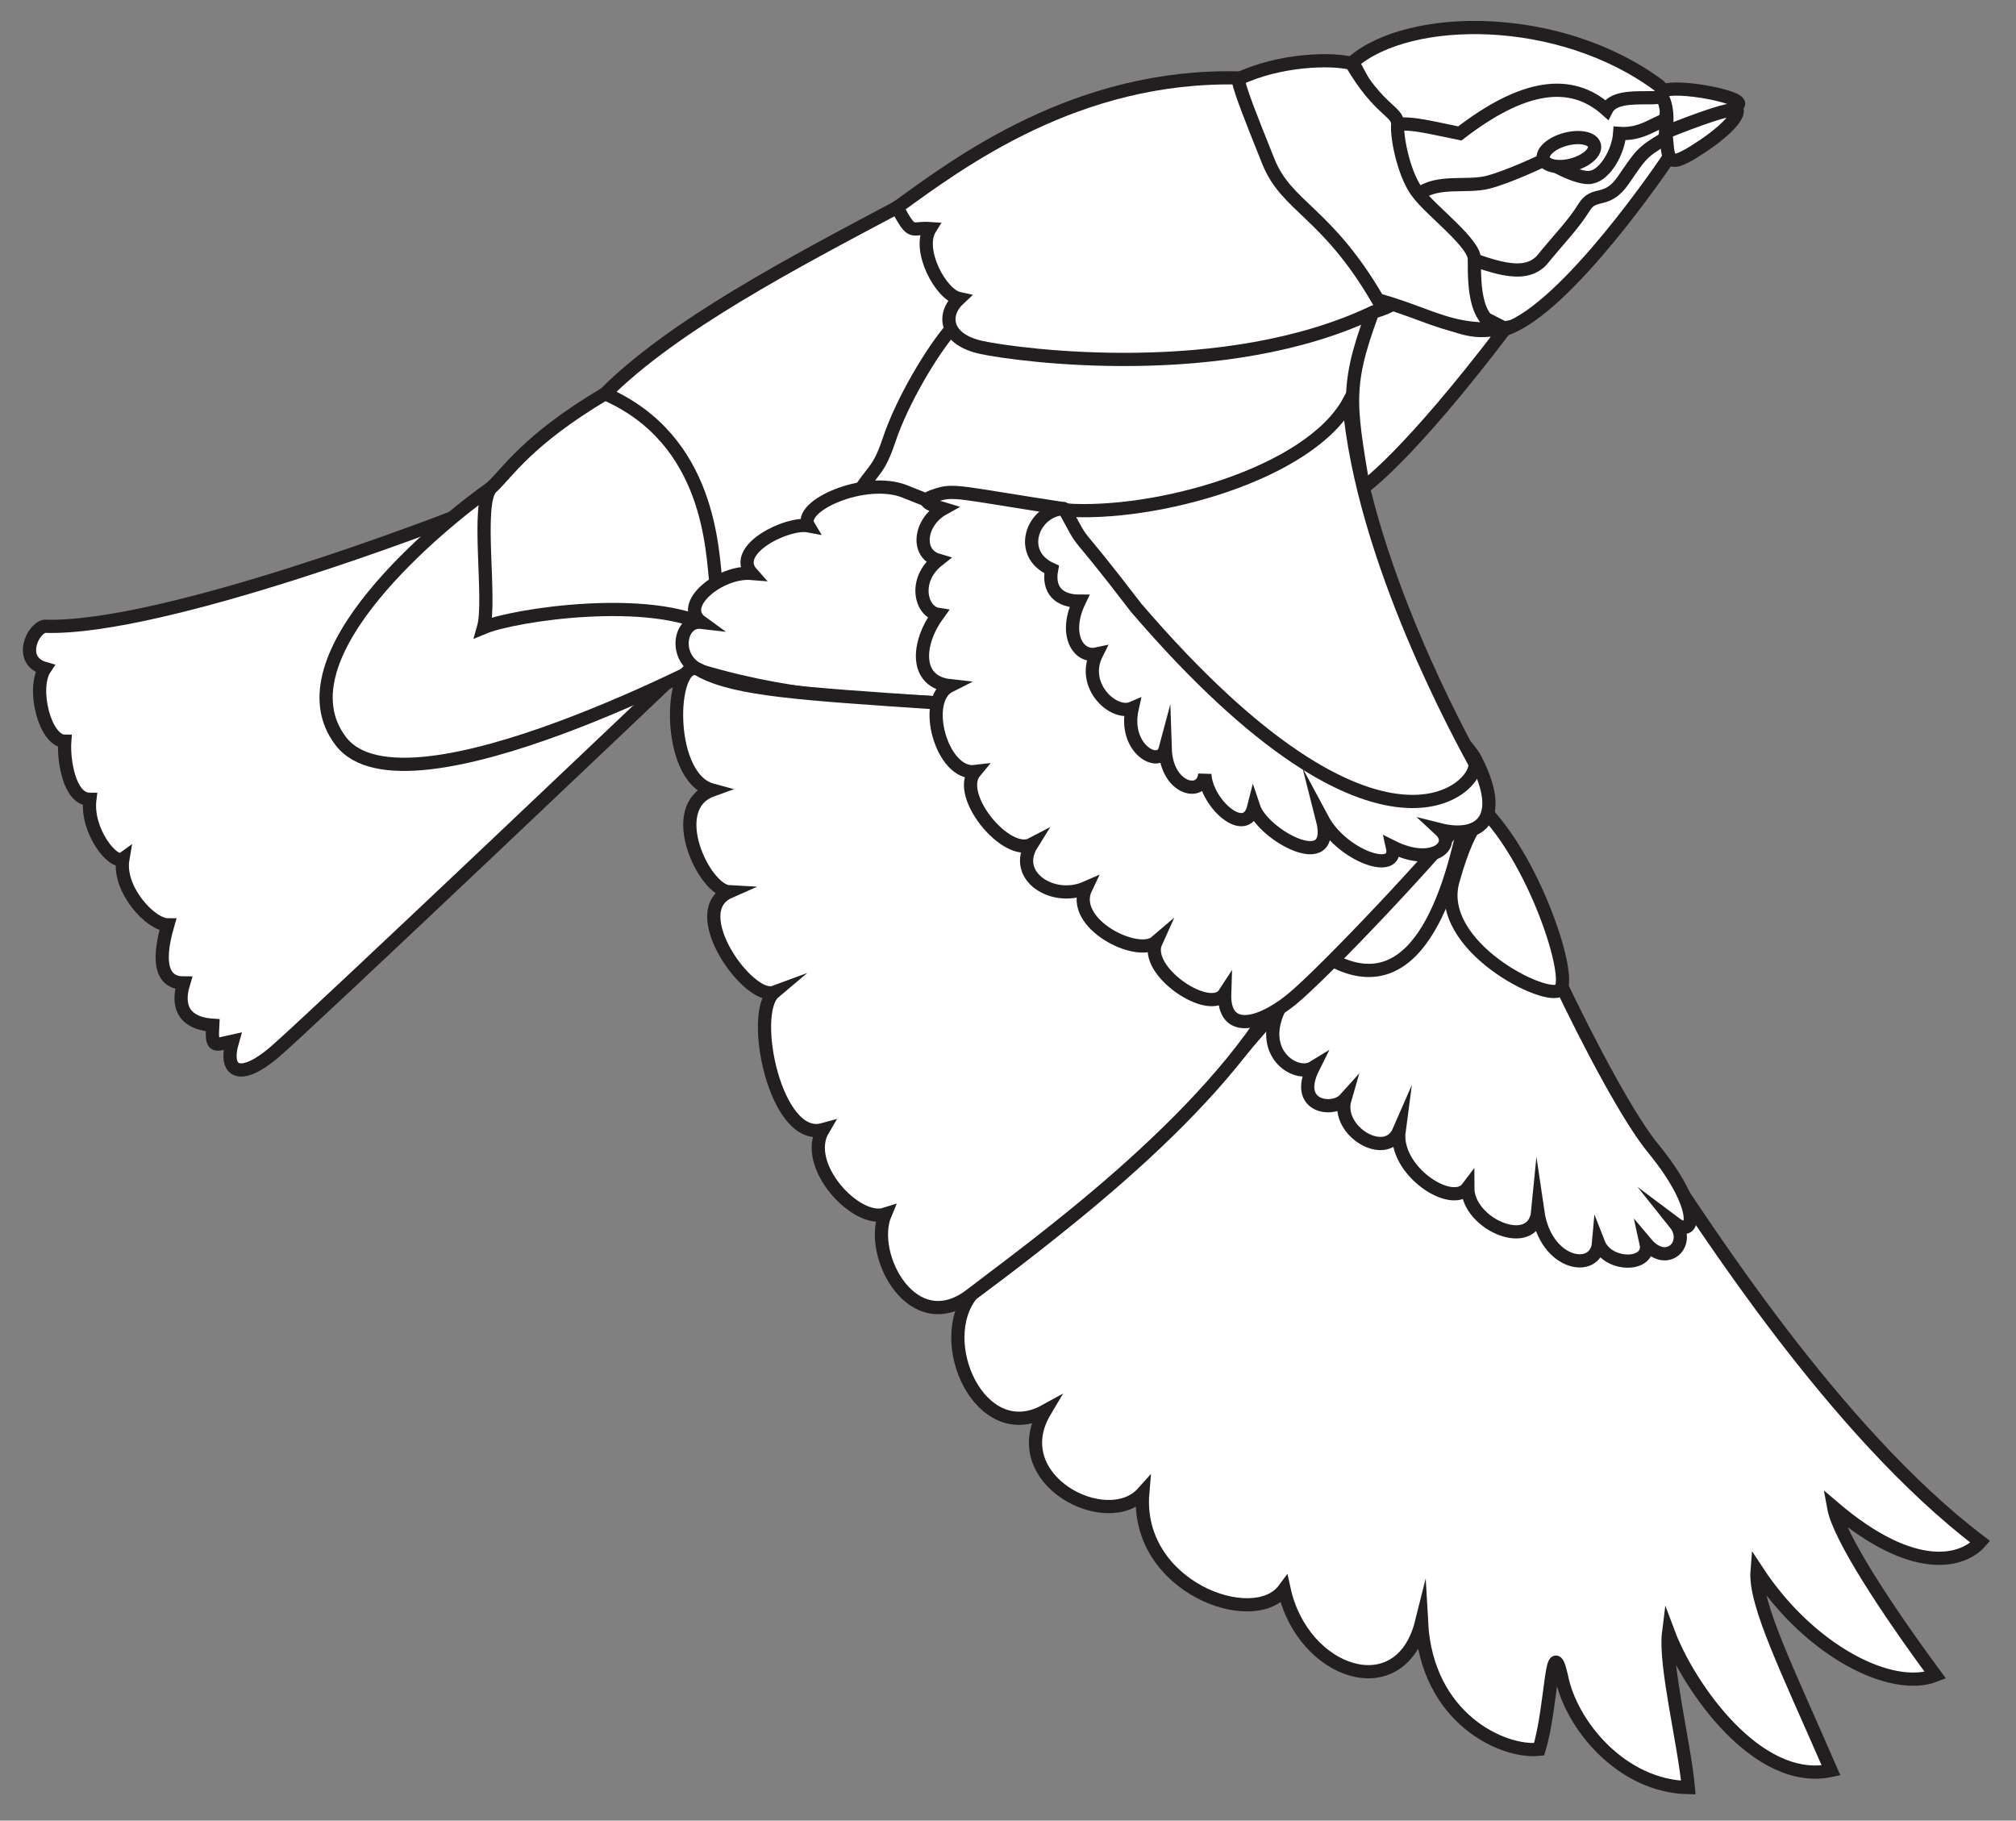 <?xml version="1.0" encoding="utf-8"?>
<!-- Generator: Adobe Illustrator 25.4.1, SVG Export Plug-In . SVG Version: 6.00 Build 0)  -->
<svg version="1.1" id="Layer_2" xmlns="http://www.w3.org/2000/svg" xmlns:xlink="http://www.w3.org/1999/xlink" x="0px" y="0px"
	 viewBox="0 0 152.6 137.8" style="enable-background:new 0 0 152.6 137.8;" xml:space="preserve">
<rect x="0" y="0" width="152.6" height="137.8" fill="#808080" stroke="none"/>
<style type="text/css">
	.st0{fill:#FFFFFF;stroke:#231F20;stroke-miterlimit:10;}
</style>
<path class="st0" d="M73.6,97.9c-3,3.6,0.6,11.6,5.5,8.9c-3.1,5.2,4.7,9.2,7.4,6.2c-0.6,7.1,8.4,10.4,10.7,7.3
	c1.4,6.4,8.8,8.9,10.4,2.5c0.4,7.3,6.2,9.9,8.9,9.6c1-3.3,0.9-9,1.7-5.5c0.7,3.6,4.5,8.3,9.6,8.4c-0.3-3.3-1.8-9.3-1.5-11.7
	c1.5,4,6.7,11.6,12.3,10.4c-3.3-7.6-5.8-12.6-5.6-15.1c4,6.1,10.2,9.2,13.5,7.9c-3.7-5-7.3-10.5-7.7-12.7c6.1,5.2,9.8,4.1,11.1,2.6
	c-11.1-8.4-21.1-24.3-24.1-28.7c-3-4.3-25.1-12-25.1-12l-1.5-0.9c0,0,1.3-3.5-5.9,5.2S73.6,97.9,73.6,97.9z"/>
<path class="st0" d="M96.9,76.2c-1.8,3.5,1.2,5.4,2.5,4.6c-1.5,3,1.5,3.4,2.4,2.4c-0.7,2.4,3.1,4.7,4.1,2.4c-0.4,3,4,5.9,5.2,4.3
	c0,2.8,5,4.9,5.3,1.8c0.6,4.1,4.4,4.7,4.6,2.4c0.7,1.8,4,1.8,3.6,0c1.6,1.9,3.4,0,2.2-1.5c1.6,1.2,1.9-1.3-1.6-5.6
	c-3.6-4.3-11.8-21.9-13-27.1C107.2,64.4,96.9,76.2,96.9,76.2z"/>
<polygon class="st0" points="72.5,20.5 61.6,36.9 67.9,41 96,39.9 103.9,30.4 105.8,20.5 92.7,20.5 "/>
<g>
	<path class="st0" d="M34.2,39.2c0,0-21.8,8.5-30.8,8.2c-0.9,0.1-2.1,2.6,0,3.2c-1,1.5,0,5.5,1.5,5.5c-0.1,1.3,0.3,4.4,1.9,4.4
		c-0.3,2.4,1.8,5,2.5,4.5c-0.4,2.3,2.1,5,3.4,5c-0.9,3.1-0.3,4.4,1.2,4.4c-0.7,2.3,0.6,3.1,2.2,3.2c-0.1,1.8,0.1,1.5,1.5,1.2
		c-0.7,2.4,0.6,3,3.1,0.9s30.9-29.1,30.9-29.1L34.2,39.2z"/>
</g>
<path class="st0" d="M37.2,36.9c-3.7,2.6-16.3,12.8-11.4,19.2s29.5-6.8,29.5-6.8l-5.3-10.1l-9.3-2.3H37.2z"/>
<path class="st0" d="M45.8,29.8c-5.9,3.5-7.4,6-8.6,7.1c-1.2,1.1,0,8.5-0.6,10.6c2.4-1,12.7-2.5,17.2,0c3.2-2.7,3.1-12.3,3.1-12.3
	L51.2,29L45.8,29.8z"/>
<g>
	<path class="st0" d="M114,24.9c4.6-1.6,11.9-12.3,12.6-13.4c0.1-1.1-1-2.3-1-2.3l-7.4,5l-7.2,3.6l-2.3,4.4L114,24.9z"/>
	<path class="st0" d="M110,19.1c2.8,1,5.3,2.1,6.7,0.6c1.3-1.6,2.4-2.7,3.2-4s1.7-0.2,3-2.1c1.3-1.9,1.4-2.1,3.1-3.1
		c0.3-0.5,0.4-2.3-0.6-3.1s-16.4,3-16.4,3l-4,4.3l3.2,4L110,19.1z"/>
	<path class="st0" d="M107.4,14.7c1.4-1.1,3.6-0.5,5.2-0.9c1.6-0.4,4.3-1.7,4.3-1.7s2.6,1.6,3.6,1.3c1-0.2,2-1.9,2.1-3.3
		c1.6,0.1,2.5-0.7,3.4-1c0.4-1.1,0.2-2.1-1.6-2.4s-11.8-1.3-11.8-1.3L105.8,8l-1.9,2.5l2,4.2L107.4,14.7z"/>
	<path class="st0" d="M102.4,4.7c4.3-3.7,15.7-3.8,23.2,1.8c1.7,1.8-3.1,0-4,1.8c-2.7-2.4-6.3-1.9-11.1,1.8c-2-0.4-3.5-0.8-4.6-0.7
		C104.7,9.4,102.4,4.7,102.4,4.7z"/>
	<path class="st0" d="M103.2,36.9c-1.1-6.6-1.4-7.9,1.1-14.3c6.8,2.2,6.5,2.8,9.7,2.2C106.4,34.8,103.2,36.9,103.2,36.9z"/>
	<ellipse transform="matrix(0.965 -0.261 0.261 0.965 1.113 31.418)" class="st0" cx="118.8" cy="11.5" rx="2" ry="1"/>
	<path class="st0" d="M125.8,7.3c-0.8-1.2,5.5-0.2,5.8,0.5c0.2,0.7-5.5,2.2-5.5,2.2S126.4,8.3,125.8,7.3z"/>
	<path class="st0" d="M126.1,10c0.2,2,0,2.8,2.1,1.5c2.1-1.3,3.3-2.5,3.3-3.1S126.1,10,126.1,10z"/>
	<path class="st0" d="M111,61.6c-1,5-3.4,14.6-10.1,11.1C99.4,71.6,109.3,61.6,111,61.6z"/>
	<path class="st0" d="M67.9,15.7C60,19.9,51,24.6,45.8,29.8c8,3.5,8.1,11.9,8.4,14.4c6.3,2.2,7.4-0.5,9.6-4.8
		c2.2-4.3,2.5-3.1,3.5-6.1c1-3,3.3-6.8,4.7-8.4c1.4-1.7,5.6-5.1,5.6-5.1l-3.9-4.1H67.9z"/>
</g>
<path class="st0" d="M93.8,5.9c-12.3-0.3-21.2,6.4-25.9,9.8c1.2,2.2,1,1.5,2.5,1.6c-1,1.6,0.8,5,2.2,5.3c-1.3,1.2-1.1,3.1,1.7,3.7
	c2.8,0.6,18.4,2.7,29.7-2.7c4.7-1.3,2-4.8,2-4.8l-6.6-9L93.8,5.9z"/>
<path class="st0" d="M104.3,22.7c-3.9-6.7-6.9-7-8.3-10.5s-2-5-2.3-6.2c3.1-1.5,7.1-1.6,8.6-1.2c2.1,3.6,3.5,3.6,3.5,4.6
	c-0.1,1,0.5,4,1.6,5.3c1,1.3,4.2,3.7,4.2,4.9c0,2.1,0,5.1,2.4,5.3c-2.8,0.1-4-0.2-6.4-1.1S104.3,22.7,104.3,22.7z"/>
<path class="st0" d="M53.1,50.8c-2.2-0.9-1.7-3.9,0-3.7c-1.8-1.3,1.4-3.9,3.8-3.7c-1.6-1.8,2.7-3.9,4.3-3.6
	c-0.9-1.5,4.3-3.8,7.3-2.6c3,1.2,5,2,5,2l1.2,11.4c0,0,2.9-0.1-0.4,1.3c-3.3,1.3,1.1,1.6-3.3,1.3C66.5,52.9,60.9,53.1,53.1,50.8z"/>
<path class="st0" d="M112.6,61.6c3.7,4,6.4,12.3,5.5,13.3c-0.9,1-9.6-3.3-8.1-8.3C111.4,61.6,112.6,61.6,112.6,61.6z"/>
<path class="st0" d="M70.9,53.2c-10.4-0.7-15.1-1-17.8-2.4c-2.4-1.7-2.9,8,0.8,9c-3.6,1.3-0.6,7.6,1.3,7.7c-3.4,1.5,1.5,8.3,3.4,7.6
	c-1.9,1.6,0.1,11.4,3.7,10.4c-1.6,2.7,2.5,7.1,4.7,6.4c-1.3,3.1,2.1,9.5,6.5,6.1s18.1-13.1,23.6-23.2c1.5-3.5-19.7-18.9-19.7-18.9
	L70.9,53.2z"/>
<path class="st0" d="M80.5,38.5c-7.9-1.2-8.3-1.5-9.7-1c-1.3,0.4-0.4,0.7,0.6,1c-1.8,1-2.1,3.4-0.4,3.9c-1.9,1.5-1.3,3.9,0,4.1
	c-1.6,2.2-1.8,5.1,0.9,5.4c-2.2,1.1-0.6,6.8,1.9,6.5c-1.5,1.8,2.4,6.5,4.3,5.5c-1.5,2.4,1.6,4.4,4.1,3.3c-1.3,2.7,3.9,5.3,5.3,4.1
	c-1,2.2,4.1,5.6,5.2,3.9c-0.1,3,2.5,2.5,5,0.5s11.8-11.9,13.2-14C112.3,59.6,80.5,38.5,80.5,38.5z"/>
<path class="st0" d="M80.5,38.5c-2.3,0.1-3.6,3.4-0.9,4.6c-0.3,1.6,0.6,2.4,2.1,2.4c-1.2,2.5-0.1,4.3,1.3,4
	c-1.2,2.4,1.3,4.7,2.7,4.1c-0.7,3.1,2.1,4.6,2.5,3.1c0.1,3,2.8,3.7,3,1.9c0.1,2.2,3.1,4.9,3.7,2.5c0.7,2.1,6.3,5.2,5.2,0.9
	c1.5,2.8,5.8,4.3,5.3,2.1c3,1.5,4.9-0.1,3.6-1.3c2.8,0.7,5.1-0.6,2.7-5.3c-2.4-4.8-26.4-17-26.4-17L80.5,38.5z"/>
<path class="st0" d="M102.1,30.4c1,12,8.7,25.8,9.5,27.3c0.7,1.5-6.8,10.2-25.6-11.7c-5.2-6.8-3.6-4.1-5.4-7.4
	C87.4,39.1,99.1,35.9,102.1,30.4z"/>
</svg>
